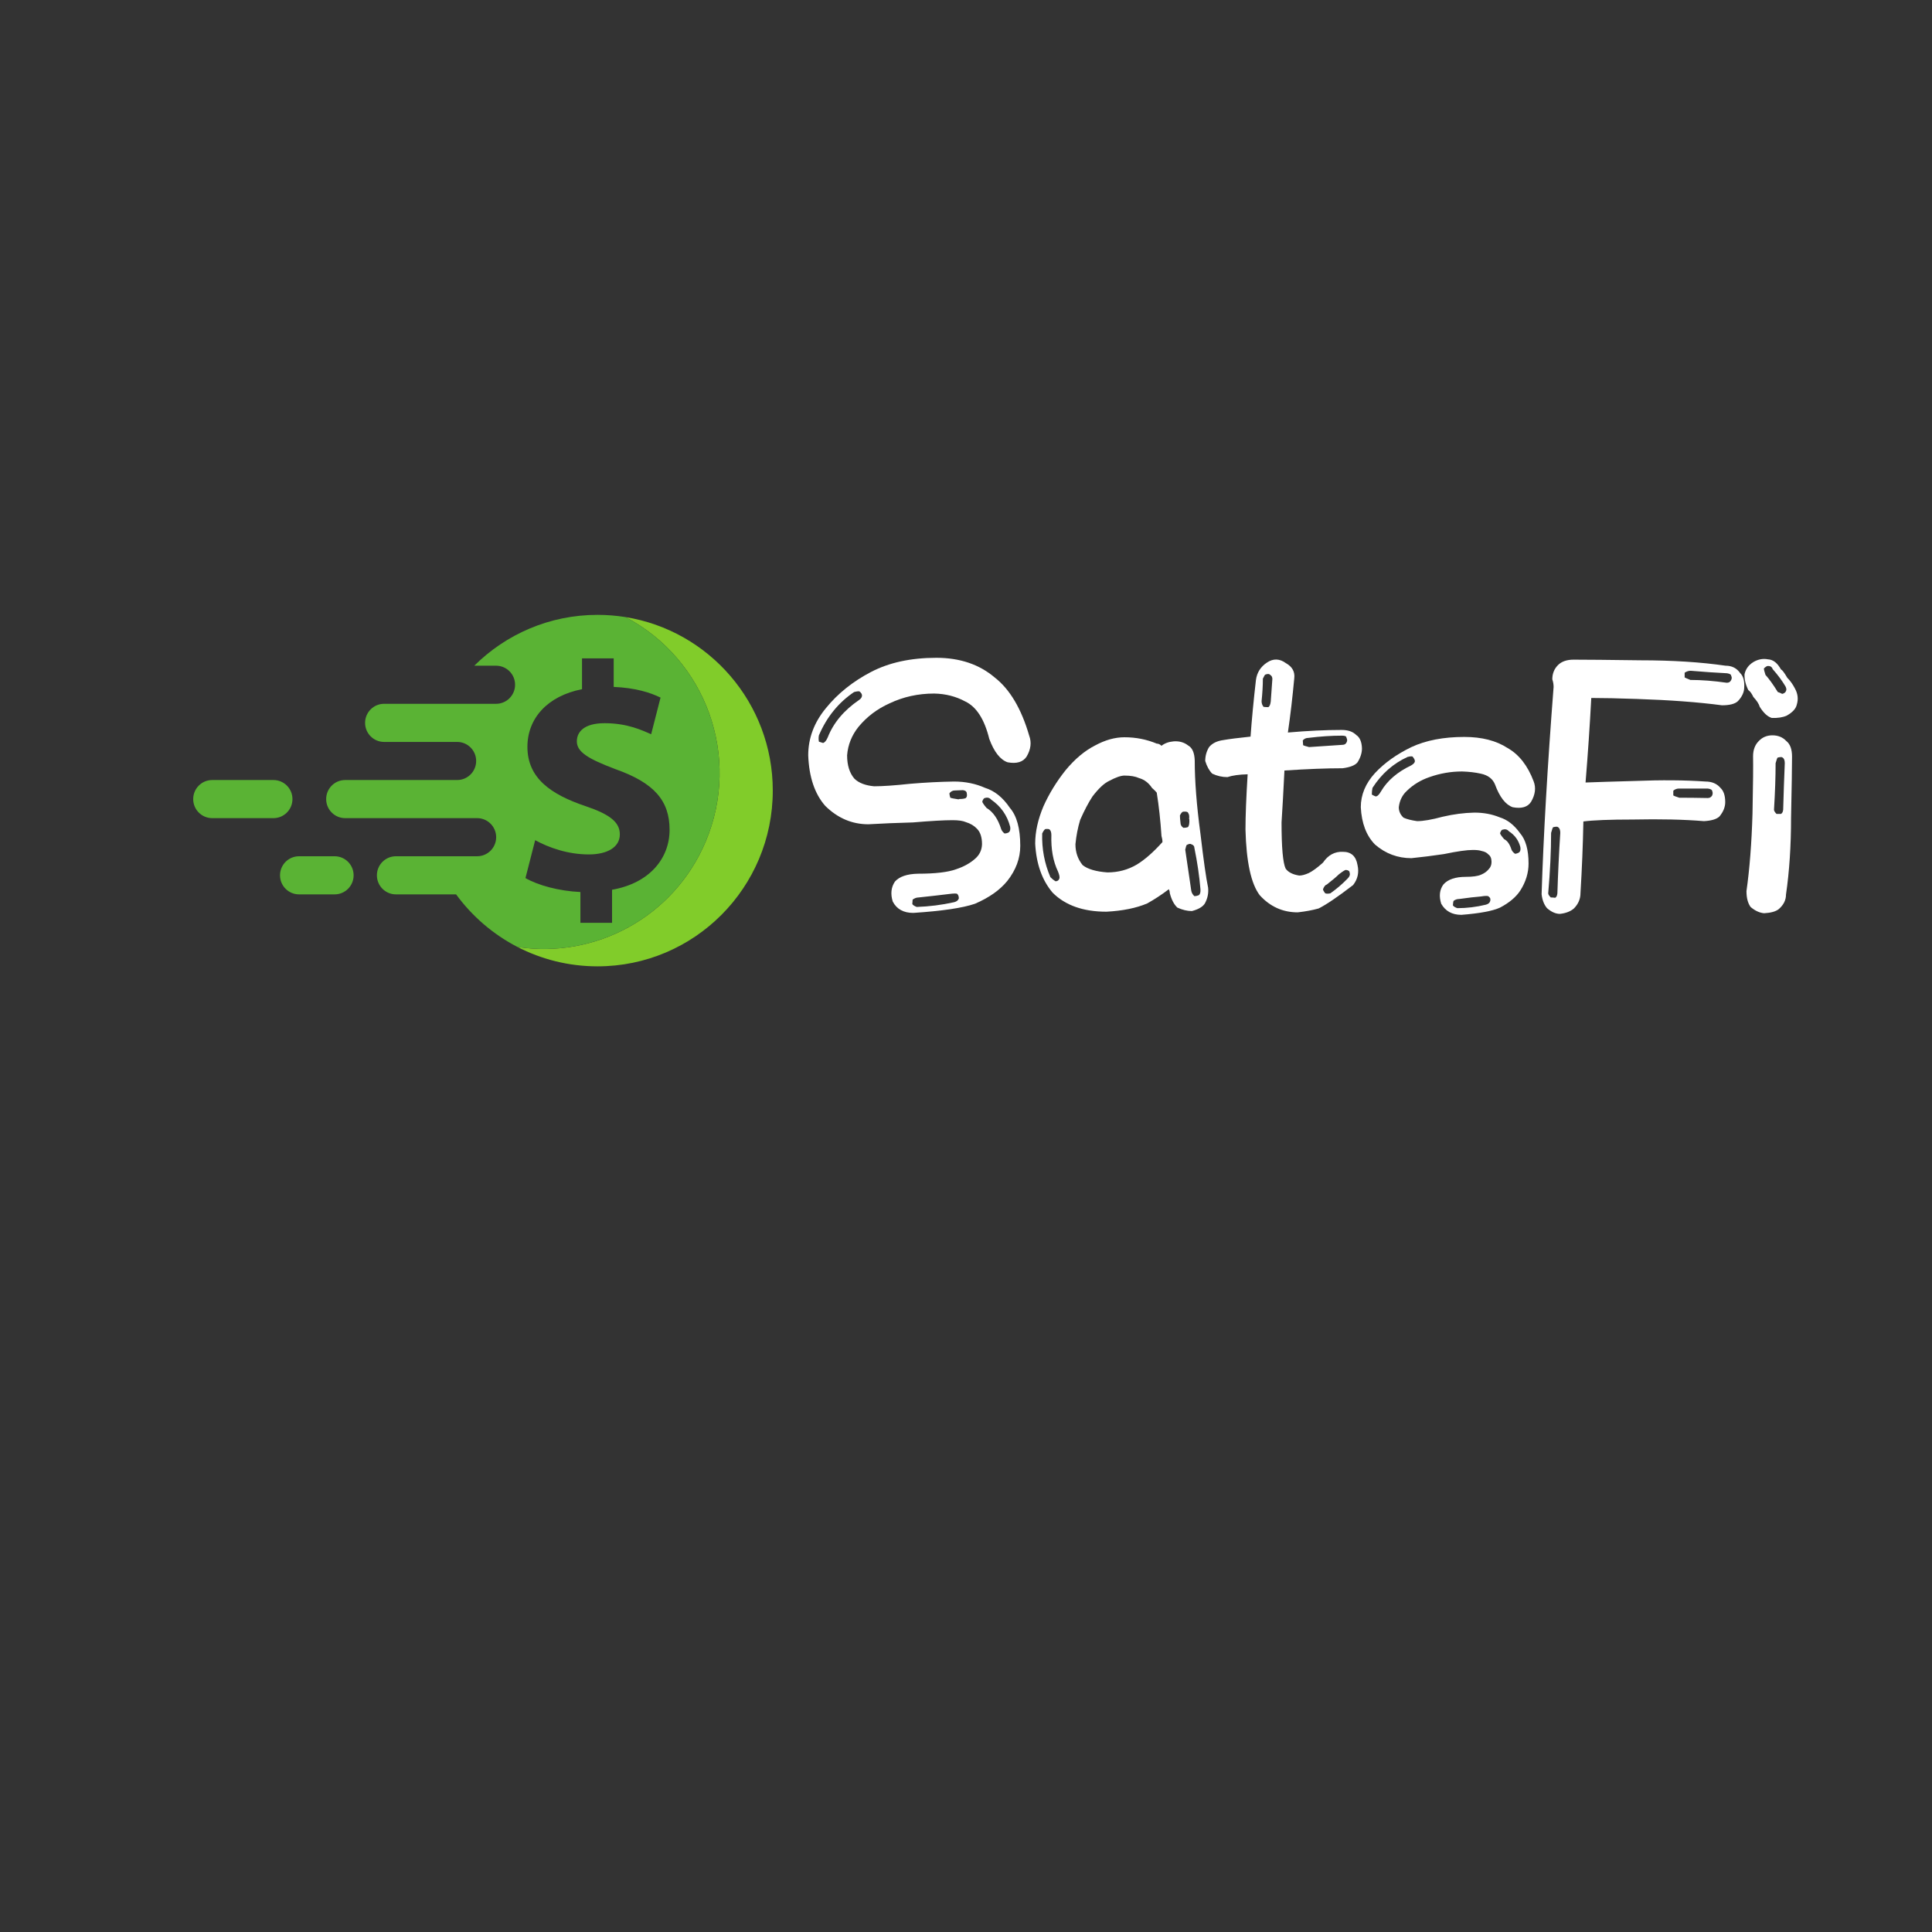 <svg xmlns="http://www.w3.org/2000/svg" xmlns:xlink="http://www.w3.org/1999/xlink" width="500" zoomAndPan="magnify" viewBox="0 0 375 375" height="500" preserveAspectRatio="xMidYMid meet" version="1.2"><rect x="0" y="0" width="375" height="375" fill="#333333" stroke="none"/><defs><clipPath id="27405ca0d6"><path d="M 37.5 151 L 57 151 L 57 159 L 37.5 159 Z M 37.5 151 "/></clipPath><clipPath id="3235a7206a"><path d="M 100 119.328 L 150 119.328 L 150 187.578 L 100 187.578 Z M 100 119.328 "/></clipPath><clipPath id="d3e4b01366"><path d="M 63 119.328 L 140 119.328 L 140 185 L 63 185 Z M 63 119.328 "/></clipPath></defs><g id="fc48246b50"><g clip-rule="nonzero" clip-path="url(#27405ca0d6)"><path style=" stroke:none;fill-rule:nonzero;fill:#5ab334;fill-opacity:1;" d="M 56.766 155.102 C 56.766 153.059 55.113 151.402 53.074 151.402 L 41.191 151.402 C 39.152 151.402 37.5 153.059 37.5 155.102 C 37.5 157.145 39.152 158.801 41.191 158.801 L 53.074 158.801 C 55.113 158.801 56.766 157.145 56.766 155.102 "/></g><path style=" stroke:none;fill-rule:nonzero;fill:#5ab334;fill-opacity:1;" d="M 64.949 166.199 L 58.043 166.199 C 56.004 166.199 54.352 167.855 54.352 169.898 C 54.352 171.941 56.004 173.598 58.043 173.598 L 64.949 173.598 C 66.988 173.598 68.637 171.941 68.637 169.898 C 68.637 167.855 66.988 166.199 64.949 166.199 "/><g clip-rule="nonzero" clip-path="url(#3235a7206a)"><path style=" stroke:none;fill-rule:nonzero;fill:#81cc2a;fill-opacity:1;" d="M 121.395 119.773 C 136.992 127.934 143.953 146.887 136.953 163.398 C 130.73 178.078 115.469 186.129 100.434 183.801 C 105.094 186.207 110.379 187.566 115.98 187.566 C 134.766 187.566 149.996 172.293 149.996 153.453 C 149.996 136.461 137.609 122.375 121.395 119.773 "/></g><g clip-rule="nonzero" clip-path="url(#d3e4b01366)"><path style=" stroke:none;fill-rule:nonzero;fill:#5ab334;fill-opacity:1;" d="M 113.66 156.473 C 106.949 154.211 102.371 151.062 102.371 144.965 C 102.371 139.43 106.258 135.09 112.969 133.77 L 112.969 127.793 L 119.117 127.793 L 119.117 133.328 C 123.32 133.516 126.141 134.395 128.211 135.402 L 126.391 142.512 C 124.762 141.82 121.875 140.371 117.359 140.371 C 113.281 140.371 111.965 142.133 111.965 143.895 C 111.965 145.969 114.16 147.289 119.492 149.305 C 126.957 151.945 129.965 155.402 129.965 161.066 C 129.965 166.66 126.016 171.441 118.801 172.699 L 118.801 179.117 L 112.656 179.117 L 112.656 173.141 C 108.453 172.949 104.379 171.82 101.992 170.434 L 103.875 163.078 C 106.508 164.523 110.211 165.844 114.285 165.844 C 117.863 165.844 120.309 164.461 120.309 161.945 C 120.309 159.555 118.301 158.043 113.66 156.473 Z M 136.953 163.398 C 143.953 146.887 136.992 127.934 121.395 119.773 C 119.633 119.492 117.824 119.344 115.98 119.344 C 106.648 119.344 98.203 123.113 92.059 129.211 L 96.289 129.211 C 98.324 129.211 99.977 130.867 99.977 132.91 C 99.977 134.953 98.324 136.609 96.289 136.609 L 74.551 136.609 C 72.516 136.609 70.863 138.262 70.863 140.305 C 70.863 142.352 72.516 144.008 74.551 144.008 L 88.734 144.008 C 90.77 144.008 92.422 145.66 92.422 147.703 C 92.422 149.746 90.77 151.402 88.734 151.402 L 66.996 151.402 C 64.957 151.402 63.309 153.059 63.309 155.102 C 63.309 157.145 64.957 158.801 66.996 158.801 L 92.617 158.801 C 94.652 158.801 96.305 160.457 96.305 162.5 C 96.305 164.543 94.652 166.199 92.617 166.199 L 76.848 166.199 C 74.809 166.199 73.156 167.855 73.156 169.898 C 73.156 171.941 74.809 173.598 76.848 173.598 L 88.527 173.598 C 91.641 177.855 95.719 181.367 100.434 183.801 C 115.469 186.129 130.73 178.078 136.953 163.398 "/></g><g style="fill:#ffffff;fill-opacity:1;"><g transform="translate(152.813, 172.164)"><path style="stroke:none" d="M 16.219 -41.719 C 19.738 -43.562 23.977 -44.484 28.938 -44.484 C 33.488 -44.484 37.258 -43.211 40.25 -40.672 C 43.195 -38.379 45.43 -34.613 46.953 -29.375 C 47.441 -28.062 47.273 -26.707 46.453 -25.312 C 45.754 -24.25 44.523 -23.879 42.766 -24.203 C 41.328 -24.703 40.141 -26.219 39.203 -28.75 C 38.266 -32.562 36.707 -34.984 34.531 -36.016 C 32.727 -36.992 30.723 -37.504 28.516 -37.547 C 25.398 -37.547 22.508 -36.91 19.844 -35.641 C 17.469 -34.578 15.461 -33.062 13.828 -31.094 C 12.516 -29.457 11.773 -27.613 11.609 -25.562 C 11.609 -23.633 12.082 -22.117 13.031 -21.016 C 13.883 -20.191 15.156 -19.703 16.844 -19.547 C 18.52 -19.547 20.852 -19.707 23.844 -20.031 C 26.789 -20.281 29.633 -20.426 32.375 -20.469 C 34.551 -20.469 36.562 -20.055 38.406 -19.234 C 40.25 -18.66 41.848 -17.367 43.203 -15.359 C 44.547 -13.805 45.219 -11.348 45.219 -7.984 C 45.219 -5.566 44.379 -3.297 42.703 -1.172 C 41.273 0.586 39.188 2.062 36.438 3.25 C 34.062 4.07 30.066 4.664 24.453 5.031 C 22.566 5.031 21.238 4.297 20.469 2.828 C 20.008 1.348 20.148 0.055 20.891 -1.047 C 21.754 -2.023 23.25 -2.535 25.375 -2.578 C 28.695 -2.578 31.156 -2.863 32.75 -3.438 C 34.227 -3.926 35.457 -4.602 36.438 -5.469 C 37.301 -6.207 37.754 -7.148 37.797 -8.297 C 37.797 -9.648 37.469 -10.656 36.812 -11.312 C 36.281 -11.883 35.562 -12.312 34.656 -12.594 C 34.082 -12.844 33.223 -12.969 32.078 -12.969 C 30.398 -12.969 27.836 -12.82 24.391 -12.531 C 21.273 -12.445 18.391 -12.328 15.734 -12.172 C 12.578 -12.172 9.789 -13.359 7.375 -15.734 C 5.32 -18.066 4.219 -21.344 4.062 -25.562 C 4.062 -28.883 5.207 -31.938 7.5 -34.719 C 9.789 -37.539 12.695 -39.875 16.219 -41.719 Z M 6.141 -29.438 C 6.055 -29.02 6.055 -28.609 6.141 -28.203 C 6.391 -28.117 6.656 -28.035 6.938 -27.953 C 7.27 -28.035 7.578 -28.406 7.859 -29.062 C 8.973 -31.883 11.004 -34.301 13.953 -36.312 C 14.316 -36.562 14.5 -36.848 14.5 -37.172 C 14.5 -37.422 14.359 -37.664 14.078 -37.906 C 13.992 -38.031 13.625 -38.008 12.969 -37.844 C 9.938 -35.801 7.66 -33 6.141 -29.438 Z M 39.578 -16.953 C 39.242 -17.328 38.832 -17.43 38.344 -17.266 C 38.176 -17.266 38.008 -17.039 37.844 -16.594 C 37.844 -16.426 38.113 -16.016 38.656 -15.359 C 39.957 -14.578 40.914 -13.188 41.531 -11.188 C 41.656 -10.895 41.863 -10.629 42.156 -10.391 C 42.477 -10.391 42.766 -10.469 43.016 -10.625 C 43.254 -10.832 43.336 -11.18 43.266 -11.672 C 42.691 -13.891 41.461 -15.648 39.578 -16.953 Z M 32.375 2.953 C 32.875 2.828 33.18 2.582 33.297 2.219 C 33.297 1.844 33.195 1.555 33 1.359 C 32.914 1.234 32.383 1.234 31.406 1.359 C 29.844 1.555 27.875 1.781 25.5 2.031 C 25.094 2.031 24.703 2.172 24.328 2.453 C 24.328 2.535 24.305 2.82 24.266 3.312 C 24.391 3.52 24.676 3.707 25.125 3.875 C 27.582 3.789 30 3.484 32.375 2.953 Z M 32.5 -18.734 C 32.094 -18.734 31.75 -18.551 31.469 -18.188 C 31.469 -17.977 31.523 -17.691 31.641 -17.328 C 31.848 -17.242 32.363 -17.141 33.188 -17.016 C 33.258 -17.016 33.336 -17.035 33.422 -17.078 C 33.992 -17.078 34.406 -17.141 34.656 -17.266 C 34.863 -17.473 34.926 -17.758 34.844 -18.125 C 34.844 -18.5 34.598 -18.723 34.109 -18.797 C 33.773 -18.797 33.238 -18.773 32.5 -18.734 Z M 32.5 -18.734 "/></g></g><g style="fill:#ffffff;fill-opacity:1;"><g transform="translate(197.554, 172.164)"><path style="stroke:none" d="M 34.344 -24.516 C 34.344 -20.547 34.711 -15.816 35.453 -10.328 C 36.066 -5.117 36.562 -1.633 36.938 0.125 C 37.051 1.188 36.844 2.207 36.312 3.188 C 35.906 3.844 35.066 4.336 33.797 4.672 C 32.891 4.672 31.945 4.445 30.969 4 C 30.312 3.383 29.82 2.441 29.5 1.172 C 29.5 0.922 29.438 0.676 29.312 0.438 C 27.914 1.5 26.52 2.414 25.125 3.188 C 23 4.094 20.359 4.629 17.203 4.797 C 12.703 4.797 9.223 3.566 6.766 1.109 C 4.711 -1.305 3.582 -4.484 3.375 -8.422 C 3.375 -10.711 3.91 -13.129 4.984 -15.672 C 6.086 -18.129 7.52 -20.461 9.281 -22.672 C 11.082 -24.848 12.988 -26.445 15 -27.469 C 16.957 -28.531 18.859 -29.062 20.703 -29.062 C 22.922 -29.062 25.008 -28.648 26.969 -27.828 C 27.301 -27.828 27.609 -27.688 27.891 -27.406 C 28.504 -27.895 29.285 -28.18 30.234 -28.266 C 31.336 -28.348 32.281 -28.082 33.062 -27.469 C 33.875 -27.02 34.301 -26.035 34.344 -24.516 Z M 27.891 -9.891 C 27.691 -12.922 27.383 -15.727 26.969 -18.312 C 26.77 -18.562 26.461 -18.867 26.047 -19.234 C 25.398 -20.211 24.562 -20.848 23.531 -21.141 C 22.832 -21.461 21.891 -21.625 20.703 -21.625 C 20.004 -21.625 19.004 -21.273 17.703 -20.578 C 16.754 -20.129 15.688 -19.129 14.5 -17.578 C 13.719 -16.391 12.922 -14.875 12.109 -13.031 C 11.648 -11.508 11.344 -9.93 11.188 -8.297 C 11.188 -6.734 11.656 -5.379 12.594 -4.234 C 13.582 -3.461 15.18 -2.992 17.391 -2.828 C 19.473 -2.828 21.379 -3.336 23.109 -4.359 C 24.66 -5.305 26.316 -6.758 28.078 -8.719 C 28.078 -9.094 28.016 -9.484 27.891 -9.891 Z M 33.672 0.734 C 33.754 1.148 33.957 1.5 34.281 1.781 C 34.531 1.781 34.816 1.719 35.141 1.594 C 35.391 1.395 35.492 1.008 35.453 0.438 C 35.242 -2.102 34.852 -4.77 34.281 -7.562 C 34.281 -7.926 34.078 -8.172 33.672 -8.297 C 33.504 -8.422 33.219 -8.379 32.812 -8.172 C 32.727 -8.129 32.625 -7.82 32.5 -7.25 C 32.875 -4.707 33.266 -2.047 33.672 0.734 Z M 31.578 -12.469 C 31.578 -12.062 31.766 -11.734 32.141 -11.484 C 32.461 -11.484 32.75 -11.523 33 -11.609 C 33.238 -11.816 33.336 -12.332 33.297 -13.156 C 33.297 -13.156 33.281 -13.156 33.25 -13.156 C 33.32 -13.727 33.258 -14.133 33.062 -14.375 C 33.02 -14.582 32.711 -14.664 32.141 -14.625 C 31.93 -14.625 31.707 -14.379 31.469 -13.891 C 31.469 -13.555 31.504 -13.082 31.578 -12.469 Z M 6.328 -1.906 C 6.66 -1.57 6.988 -1.305 7.312 -1.109 C 7.676 -1.109 7.922 -1.27 8.047 -1.594 C 8.172 -1.844 8.086 -2.316 7.797 -3.016 C 6.859 -4.973 6.43 -7.328 6.516 -10.078 C 6.516 -10.566 6.41 -10.914 6.203 -11.125 C 6.117 -11.25 5.852 -11.289 5.406 -11.25 C 5.238 -11.25 5.016 -10.961 4.734 -10.391 C 4.648 -7.398 5.18 -4.57 6.328 -1.906 Z M 6.328 -1.906 "/></g></g><g style="fill:#ffffff;fill-opacity:1;"><g transform="translate(231.606, 172.164)"><path style="stroke:none" d="M 29 -23.047 C 25.844 -23.047 22.078 -22.898 17.703 -22.609 C 17.492 -18.348 17.305 -14.988 17.141 -12.531 C 17.141 -7.656 17.406 -4.664 17.938 -3.562 C 18.438 -2.863 19.316 -2.414 20.578 -2.219 C 21.078 -2.219 21.691 -2.379 22.422 -2.703 C 23.16 -3.066 24.082 -3.742 25.188 -4.734 C 26.176 -6.203 27.469 -6.898 29.062 -6.828 C 30.664 -6.828 31.609 -5.961 31.891 -4.234 C 32.211 -2.805 31.926 -1.52 31.031 -0.375 C 28.039 1.926 25.805 3.441 24.328 4.172 C 23.141 4.504 21.789 4.754 20.281 4.922 C 17.375 4.922 14.914 3.812 12.906 1.594 C 11.227 -0.613 10.305 -4.852 10.141 -11.125 C 10.141 -13.781 10.281 -17.363 10.562 -21.875 C 8.883 -21.832 7.578 -21.648 6.641 -21.328 C 5.609 -21.328 4.625 -21.551 3.688 -22 C 3.113 -22.57 2.66 -23.391 2.328 -24.453 C 2.328 -25.441 2.578 -26.344 3.078 -27.156 C 3.691 -27.895 4.613 -28.348 5.844 -28.516 C 6.945 -28.711 8.707 -28.938 11.125 -29.188 C 11.363 -32.508 11.711 -36.176 12.172 -40.188 C 12.367 -41.625 13.082 -42.75 14.312 -43.562 C 15.539 -44.383 16.77 -44.344 18 -43.438 C 19.227 -42.75 19.766 -41.77 19.609 -40.5 C 19.273 -36.852 18.863 -33.348 18.375 -29.984 C 22.188 -30.316 25.664 -30.484 28.812 -30.484 C 30.039 -30.484 30.984 -30.156 31.641 -29.5 C 32.336 -29.039 32.707 -28.176 32.75 -26.906 C 32.75 -26.008 32.461 -25.109 31.891 -24.203 C 31.441 -23.629 30.477 -23.242 29 -23.047 Z M 13.266 -36.062 C 13.266 -35.656 13.391 -35.289 13.641 -34.969 C 13.891 -34.926 14.195 -34.906 14.562 -34.906 C 14.812 -35.031 14.973 -35.398 15.047 -36.016 C 15.129 -37.359 15.234 -38.812 15.359 -40.375 C 15.359 -40.738 15.219 -41.004 14.938 -41.172 C 14.77 -41.379 14.461 -41.398 14.016 -41.234 C 13.93 -41.234 13.766 -40.969 13.516 -40.438 C 13.516 -39.125 13.43 -37.664 13.266 -36.062 Z M 29.984 -1.656 C 30.359 -2.031 30.484 -2.398 30.359 -2.766 C 30.359 -3.086 30.113 -3.27 29.625 -3.312 C 29.457 -3.312 29.004 -3.023 28.266 -2.453 C 27.816 -2.004 27.039 -1.348 25.938 -0.484 C 25.645 -0.41 25.395 -0.102 25.188 0.438 C 25.188 0.594 25.332 0.859 25.625 1.234 C 25.863 1.316 26.191 1.316 26.609 1.234 C 27.836 0.367 28.961 -0.594 29.984 -1.656 Z M 22.312 -28.938 C 21.895 -28.938 21.547 -28.773 21.266 -28.453 C 21.266 -28.285 21.285 -27.977 21.328 -27.531 C 21.441 -27.445 21.828 -27.32 22.484 -27.156 C 24.535 -27.281 26.707 -27.426 29 -27.594 C 29.375 -27.594 29.641 -27.773 29.797 -28.141 C 29.922 -28.391 29.898 -28.676 29.734 -29 C 29.734 -29.25 29.445 -29.375 28.875 -29.375 C 26.832 -29.375 24.645 -29.227 22.312 -28.938 Z M 22.312 -28.938 "/></g></g><g style="fill:#ffffff;fill-opacity:1;"><g transform="translate(260.13, 172.164)"><path style="stroke:none" d="M 13.828 -27.156 C 16.648 -28.469 20.07 -29.125 24.094 -29.125 C 27.488 -29.125 30.289 -28.406 32.5 -26.969 C 34.719 -25.707 36.398 -23.555 37.547 -20.516 C 38.035 -19.254 37.867 -17.926 37.047 -16.531 C 36.391 -15.508 35.203 -15.16 33.484 -15.484 C 32.098 -15.973 30.953 -17.445 30.047 -19.906 C 29.598 -21.008 28.676 -21.707 27.281 -22 C 26.219 -22.238 25.008 -22.379 23.656 -22.422 C 21.488 -22.422 19.379 -22.055 17.328 -21.328 C 15.648 -20.754 14.195 -19.875 12.969 -18.688 C 12.062 -17.863 11.531 -16.797 11.375 -15.484 C 11.375 -14.703 11.68 -14.023 12.297 -13.453 C 12.91 -13.172 13.789 -12.945 14.938 -12.781 C 16.125 -12.781 17.781 -13.066 19.906 -13.641 C 22 -14.129 24.047 -14.395 26.047 -14.438 C 27.848 -14.438 29.488 -14.129 30.969 -13.516 C 32.445 -13.066 33.758 -12.047 34.906 -10.453 C 36.008 -9.18 36.562 -7.211 36.562 -4.547 C 36.562 -2.742 36.031 -1.004 34.969 0.672 C 34.145 1.941 32.832 3.051 31.031 4 C 29.594 4.656 27.094 5.125 23.531 5.406 C 21.727 5.406 20.422 4.688 19.609 3.25 C 19.148 1.781 19.289 0.535 20.031 -0.484 C 20.895 -1.473 22.348 -1.969 24.391 -1.969 C 25.742 -1.969 26.727 -2.109 27.344 -2.391 C 27.957 -2.641 28.445 -2.988 28.812 -3.438 C 29.188 -3.812 29.375 -4.285 29.375 -4.859 C 29.375 -5.555 29.164 -6.047 28.75 -6.328 C 28.469 -6.66 28.02 -6.883 27.406 -7 C 27.07 -7.125 26.52 -7.188 25.75 -7.188 C 24.562 -7.188 22.695 -6.922 20.156 -6.391 C 17.977 -6.066 15.867 -5.801 13.828 -5.594 C 11.16 -5.594 8.805 -6.473 6.766 -8.234 C 5.078 -9.953 4.156 -12.367 4 -15.484 C 4 -17.898 4.922 -20.113 6.766 -22.125 C 8.609 -24.094 10.961 -25.77 13.828 -27.156 Z M 6.266 -19.234 C 6.18 -18.828 6.141 -18.395 6.141 -17.938 C 6.266 -17.852 6.508 -17.734 6.875 -17.578 C 7.207 -17.578 7.555 -17.906 7.922 -18.562 C 9.148 -20.645 11.098 -22.32 13.766 -23.594 C 14.211 -23.844 14.457 -24.109 14.5 -24.391 C 14.5 -24.641 14.379 -24.906 14.141 -25.188 C 14.098 -25.395 13.75 -25.414 13.094 -25.25 C 10.301 -23.977 8.023 -21.973 6.266 -19.234 Z M 32.75 -10.812 C 32.426 -11.188 32.016 -11.289 31.516 -11.125 C 31.359 -11.125 31.195 -10.898 31.031 -10.453 C 31.031 -10.285 31.297 -9.895 31.828 -9.281 C 32.441 -8.988 32.914 -8.312 33.25 -7.25 C 33.363 -6.969 33.586 -6.703 33.922 -6.453 C 34.16 -6.453 34.426 -6.535 34.719 -6.703 C 34.969 -6.898 35.051 -7.25 34.969 -7.75 C 34.633 -9.051 33.895 -10.07 32.75 -10.812 Z M 28.266 3.438 C 28.754 3.312 29.039 3.066 29.125 2.703 C 29.207 2.336 29.125 2.07 28.875 1.906 C 28.789 1.695 28.258 1.676 27.281 1.844 C 26.219 1.926 24.828 2.086 23.109 2.328 C 22.691 2.328 22.32 2.453 22 2.703 C 21.957 2.785 21.914 3.07 21.875 3.562 C 22 3.77 22.285 3.953 22.734 4.109 C 24.578 4.109 26.422 3.883 28.266 3.438 Z M 28.266 3.438 "/></g></g><g style="fill:#ffffff;fill-opacity:1;"><g transform="translate(295.349, 172.164)"><path style="stroke:none" d="M 3.875 1.406 C 4.238 -10.02 5.016 -23.43 6.203 -38.828 C 6.203 -39.328 6.117 -39.82 5.953 -40.312 C 5.953 -41.414 6.32 -42.336 7.062 -43.078 C 7.758 -43.773 8.766 -44.125 10.078 -44.125 C 12.535 -44.125 16.859 -44.082 23.047 -44 C 29.266 -44 34.773 -43.648 39.578 -42.953 C 40.805 -42.953 41.75 -42.477 42.406 -41.531 C 43.008 -40.957 43.273 -40.035 43.203 -38.766 C 43.203 -37.828 42.789 -36.926 41.969 -36.062 C 41.395 -35.531 40.367 -35.266 38.891 -35.266 C 34.266 -35.879 28.738 -36.289 22.312 -36.5 C 18.781 -36.625 15.848 -36.688 13.516 -36.688 C 13.234 -31.32 12.863 -25.852 12.406 -20.281 C 14.5 -20.363 17.676 -20.461 21.938 -20.578 C 27.094 -20.785 31.68 -20.75 35.703 -20.469 C 36.93 -20.469 37.895 -20.055 38.594 -19.234 C 39.207 -18.66 39.516 -17.738 39.516 -16.469 C 39.516 -15.52 39.145 -14.598 38.406 -13.703 C 37.875 -13.172 36.867 -12.863 35.391 -12.781 C 31.547 -13.102 26.938 -13.207 21.562 -13.094 C 17.102 -13.094 13.91 -12.969 11.984 -12.719 C 11.898 -8.207 11.711 -3.578 11.422 1.172 C 11.422 2.316 10.992 3.316 10.141 4.172 C 9.484 4.742 8.582 5.094 7.438 5.219 C 6.613 5.219 5.773 4.848 4.922 4.109 C 4.348 3.422 4 2.52 3.875 1.406 Z M 30.547 -19.109 C 30.129 -19.109 29.758 -18.969 29.438 -18.688 C 29.438 -18.602 29.438 -18.297 29.438 -17.766 C 29.562 -17.68 29.945 -17.535 30.594 -17.328 C 32.32 -17.328 34.164 -17.305 36.125 -17.266 C 36.5 -17.266 36.785 -17.43 36.984 -17.766 C 37.109 -18.086 37.109 -18.375 36.984 -18.625 C 36.984 -18.863 36.695 -19.023 36.125 -19.109 C 34.363 -19.109 32.504 -19.109 30.547 -19.109 Z M 32.812 -41.969 C 32.406 -41.969 32.016 -41.844 31.641 -41.594 C 31.641 -41.52 31.641 -41.211 31.641 -40.672 C 31.766 -40.598 32.133 -40.438 32.75 -40.188 C 34.957 -40.188 37.312 -40.004 39.812 -39.641 C 40.188 -39.641 40.453 -39.781 40.609 -40.062 C 40.816 -40.395 40.836 -40.703 40.672 -40.984 C 40.672 -41.234 40.406 -41.398 39.875 -41.484 C 37.625 -41.598 35.27 -41.758 32.812 -41.969 Z M 7.5 -10.5 C 7.5 -11.082 7.352 -11.453 7.062 -11.609 C 6.977 -11.734 6.672 -11.734 6.141 -11.609 C 6.055 -11.609 5.914 -11.238 5.719 -10.5 C 5.719 -6.977 5.531 -3.066 5.156 1.234 C 5.156 1.43 5.32 1.695 5.656 2.031 C 5.895 2.031 6.18 2.051 6.516 2.094 C 6.754 1.969 6.895 1.68 6.938 1.234 C 7.062 -2.703 7.25 -6.613 7.5 -10.5 Z M 7.5 -10.5 "/></g></g><g style="fill:#ffffff;fill-opacity:1;"><g transform="translate(334.316, 172.164)"><path style="stroke:none" d="M 6.016 -36.875 C 5.691 -37.562 5.363 -38.008 5.031 -38.219 C 4.5 -39.281 4.254 -40.305 4.297 -41.297 C 4.504 -42.273 5.055 -43.051 5.953 -43.625 C 6.898 -44.195 7.863 -44.383 8.844 -44.188 C 9.832 -44.145 10.676 -43.488 11.375 -42.219 C 11.613 -42.133 12.02 -41.598 12.594 -40.609 C 13.164 -40.035 13.66 -39.344 14.078 -38.531 C 14.648 -37.5 14.77 -36.453 14.438 -35.391 C 14.27 -34.609 13.613 -33.895 12.469 -33.25 C 11.695 -32.914 10.734 -32.77 9.578 -32.812 C 8.766 -33.062 7.988 -33.781 7.25 -34.969 C 7.082 -35.539 6.672 -36.176 6.016 -36.875 Z M 9.766 -42.281 C 9.609 -42.727 9.281 -42.93 8.781 -42.891 C 8.625 -42.891 8.379 -42.727 8.047 -42.406 C 8.047 -42.238 8.148 -41.828 8.359 -41.172 C 9.098 -40.348 9.895 -39.238 10.75 -37.844 C 11 -37.77 11.285 -37.648 11.609 -37.484 C 11.984 -37.566 12.227 -37.75 12.344 -38.031 C 12.469 -38.281 12.43 -38.586 12.234 -38.953 C 11.578 -40.055 10.754 -41.164 9.766 -42.281 Z M 5.844 -14.25 C 5.957 -19.906 5.992 -23.613 5.953 -25.375 C 5.953 -26.602 6.32 -27.586 7.062 -28.328 C 7.758 -29.066 8.641 -29.438 9.703 -29.438 C 10.816 -29.438 11.719 -29.066 12.406 -28.328 C 13.145 -27.754 13.516 -26.75 13.516 -25.312 C 13.516 -23.27 13.453 -19.336 13.328 -13.516 C 13.328 -8.023 13 -3.031 12.344 1.469 C 12.344 2.539 11.875 3.484 10.938 4.297 C 10.363 4.754 9.422 5.02 8.109 5.094 C 7.211 5.02 6.332 4.613 5.469 3.875 C 4.938 3.133 4.672 2.109 4.672 0.797 C 5.285 -3.504 5.676 -8.52 5.844 -14.25 Z M 12.109 -24.031 C 12.109 -24.602 11.961 -24.969 11.672 -25.125 C 11.586 -25.25 11.281 -25.25 10.75 -25.125 C 10.664 -25.125 10.523 -24.758 10.328 -24.031 C 10.328 -21.363 10.223 -18.352 10.016 -15 C 10.016 -14.789 10.176 -14.52 10.5 -14.188 C 10.75 -14.188 11.039 -14.188 11.375 -14.188 C 11.613 -14.312 11.754 -14.582 11.797 -15 C 11.879 -18.07 11.984 -21.082 12.109 -24.031 Z M 12.109 -24.031 "/></g></g></g></svg>